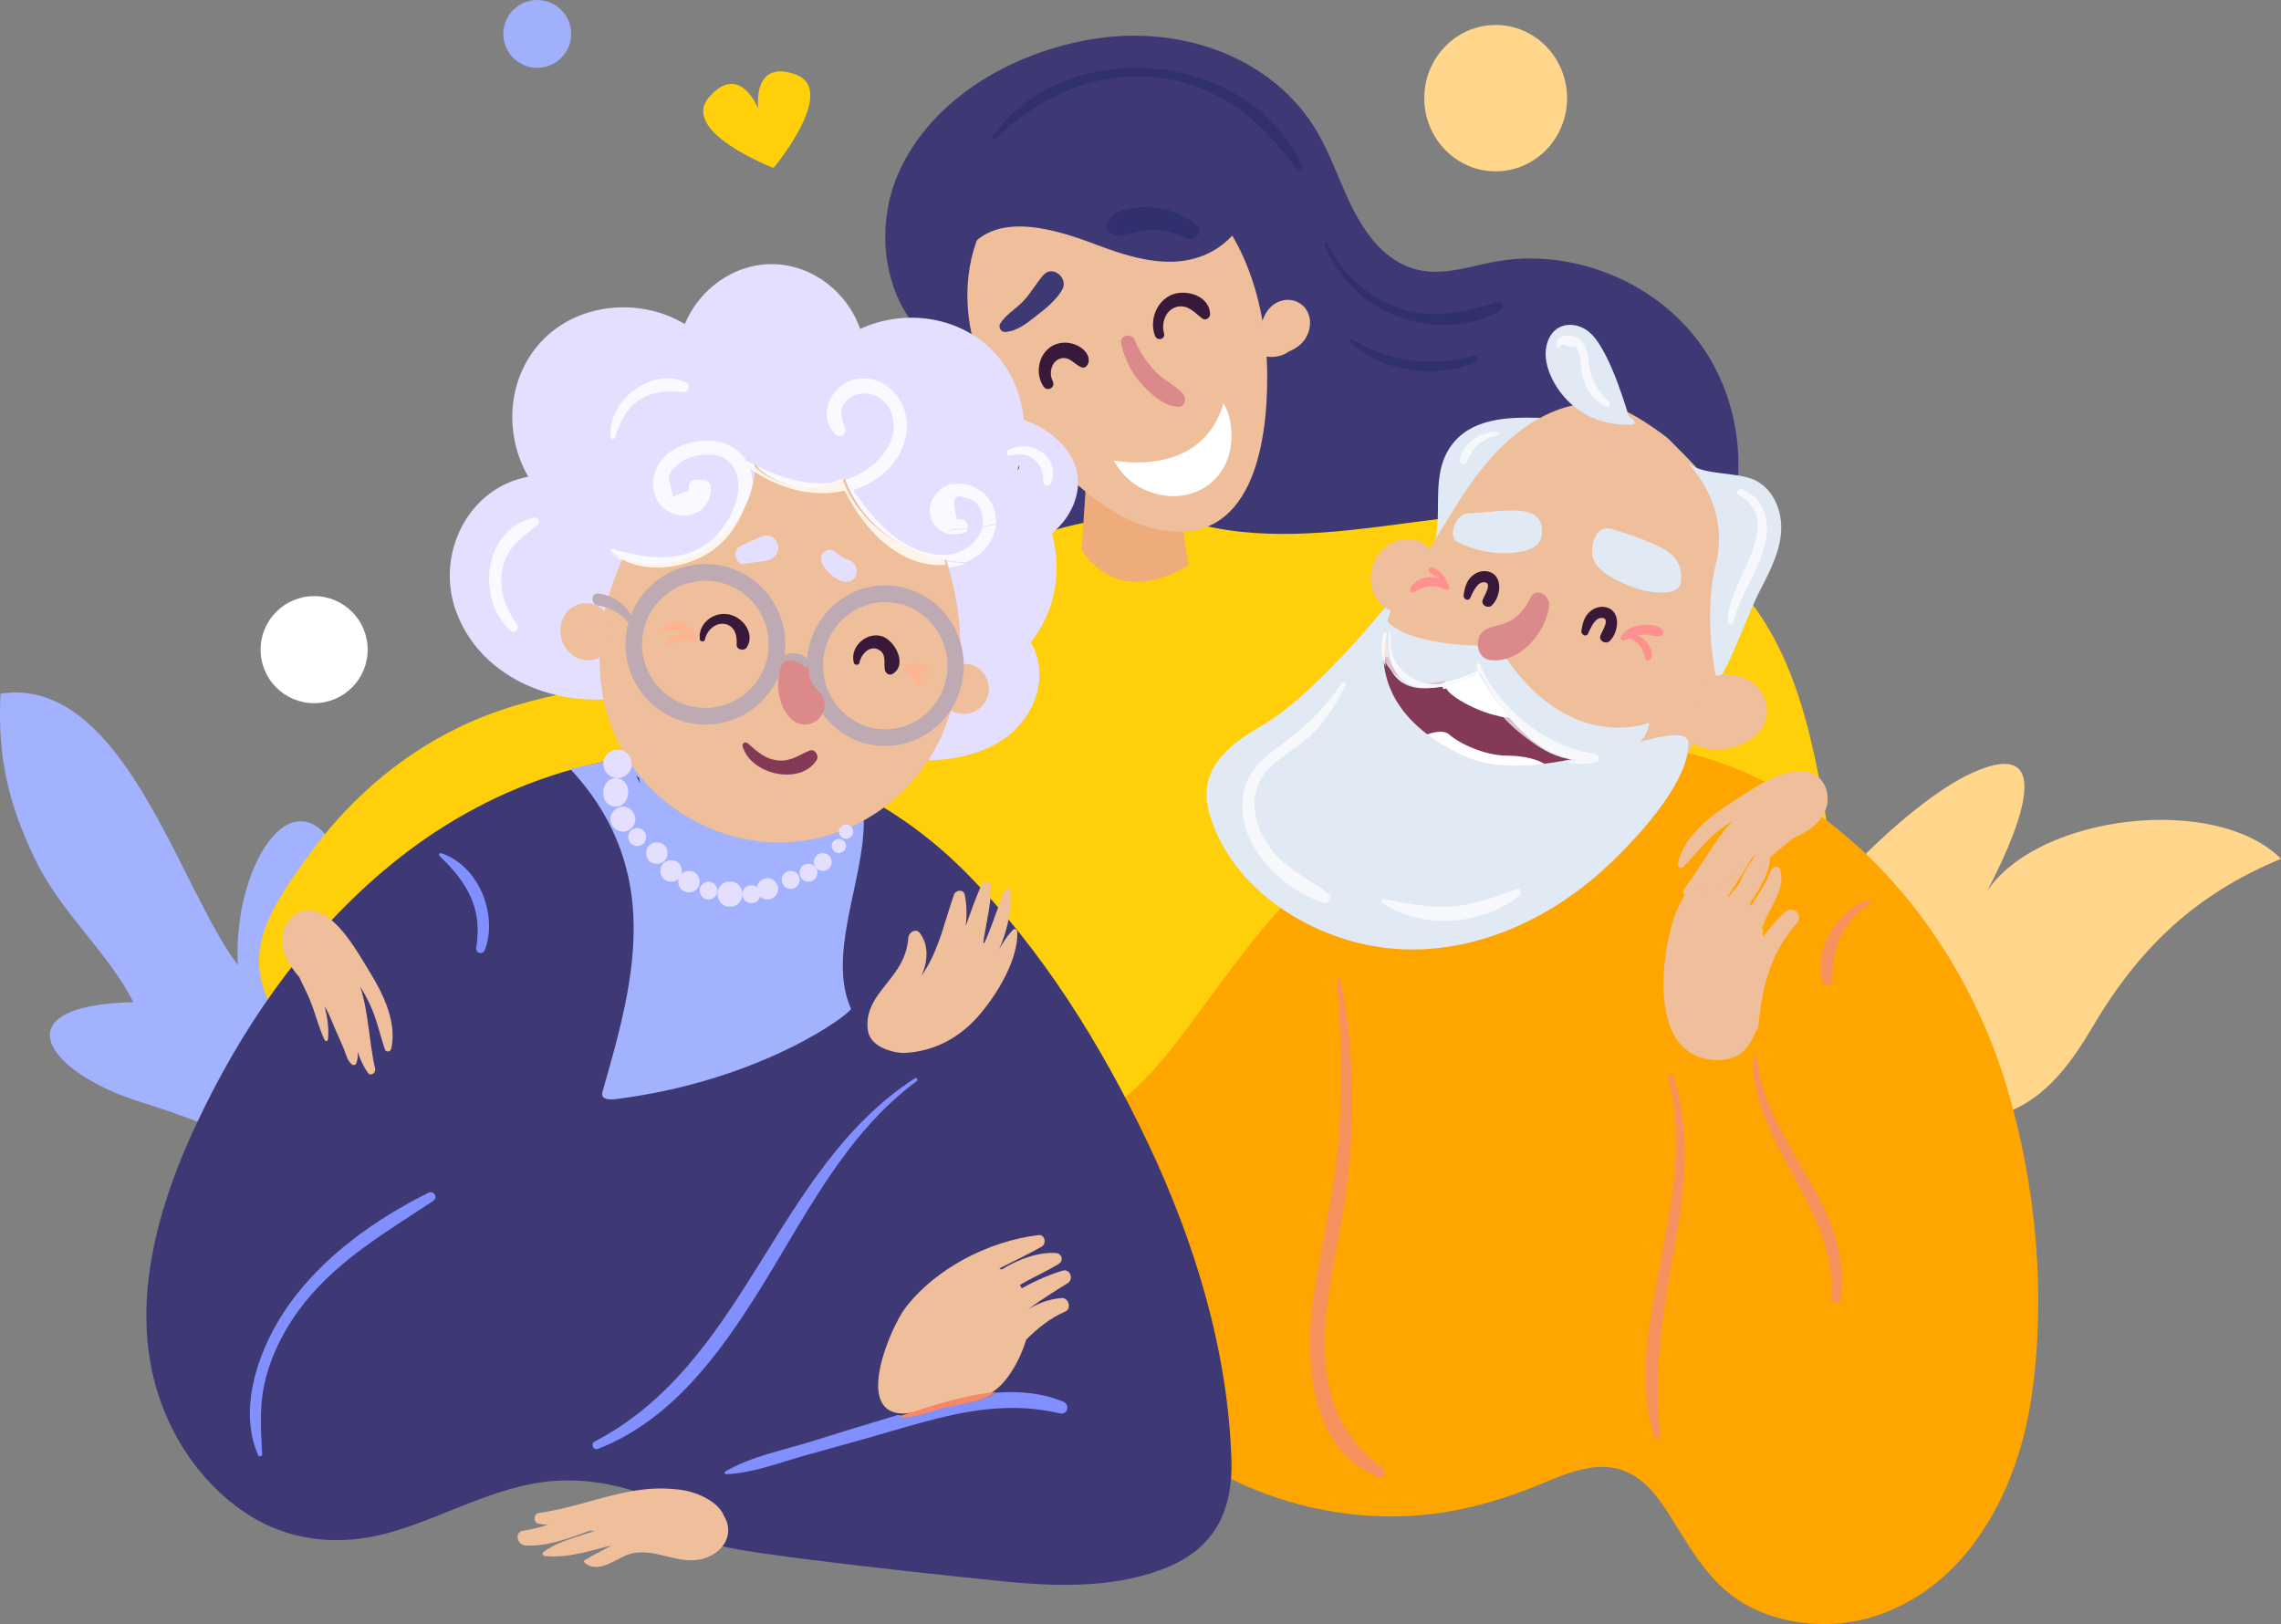 <svg xmlns="http://www.w3.org/2000/svg" xmlns:xlink="http://www.w3.org/1999/xlink" viewBox="0 0 639 455">
    <rect x="0" y="0" width="639" height="455" fill="#808080" stroke="none"/>
    <defs>
        <path id="prefix__a" d="M41 208L571 208 571 455 41 455z"/>
    </defs>
    <g fill="none" fill-rule="evenodd">
        <path fill="#A2B2FF" d="M187 363.118c-36.54 4.297-78.599 12.326-110.208-11.07-16.249-12.025-15.178-22.768 5.332-25.029-13.016-7.865-28.241-13.767-42.842-18.325-26.526-8.287-39.48-27.118-1.933-27.919-6.689-13.57-20.337-25.005-27.631-40.254-7.589-15.858-10.43-28.822-9.57-46.206 34.465-5.17 50.113 54.72 66.47 76.009-1.657-32.107 21.342-62.1 32.762-18.283 5.82 22.332 6.35 47.825 16.332 68.118.57-14.248 1.682-50.712 22.598-47.647 9.223 1.351 11.283 10.434 13.717 18.714 6.553 22.303 9.484 51.668 29.085 65.715l5.888 6.177"/>
        <path fill="#FFD68C" d="M429.08 329.5c7.2-9.525 8.093-23.888 13.453-34.877 7.331-15.04 18.535-30.016 30.254-41.315 19.944-19.236 25.61 4.211 20.906 24.912 7.495-20.022 40.322-53.502 59.055-61.818 25.378-11.26 10.861 19.989 3.922 33.242 14.415-21.526 64.03-27.311 82.33-9.049-24.015 9.978-39.746 24.847-53.169 47.719-13.577 23.133-26.111 27.961-51.3 25.552 2.69 21.295-36.74 38.896-51.64 45.407C466.084 366.617 391.745 374.84 390 393l39.08-63.5"/>
        <path fill="#3E3874" d="M474.368 93.812c-12.617-15.404-33.518-23.583-53.225-20.88-6.297.863-12.536 3.187-18.925 3.21-7.227.034-13.019-3.325-17.558-8.79-8.307-9.973-10.468-23.49-17.97-33.983-13.158-18.395-36.507-25.642-58.304-22.755-22.913 3.037-47.353 16.233-56.868 38.298-7.043 16.358-3.596 37.871 11.112 48.317-.506.77-.667 1.772-.15 2.819 20.844 41.852 48.18 87.88 96.487 100.96 24.9 6.742 50.95 1.231 74.46-7.995 19.798-7.777 40.033-19.373 48.858-39.782 8.377-19.361 5.504-43.025-7.917-59.419"/>
        <path fill="#FFCF0A" d="M511.967 231.77c-4.343-26.842-10.196-57.563-33.455-74.904-26.542-19.785-61.886-13.106-92.265-9.295-20.413 2.559-41.83 4.062-61.149-4.338-1.647-.723-3.168.355-3.629 1.64-18.178-.676-36.196 6.255-52.416 14.311-22.58 11.213-43.639 23.389-68.753 28.117-23.005 4.338-46.852 5.405-68.533 14.976-17.43 7.69-32.452 20.198-43.823 35.37-13.11 17.478-19.78 29.09-12.165 43.812.941 1.819-6.981 20.006-5.622 18.262 22.718-29.07 46.91-59.871 81.194-75.892 9.516-4.452 20.126-8.067 30.77-7.631 11.221.47 20.138 6.254 27.741 14.092 15.092 15.54 28.26 33.316 42.13 49.933 23.973 28.725 49.283 65.861 89.534 71.255 17.004 2.273 33.19-2.95 45.965-14.253 14.159-12.532 22.442-29.792 29.791-46.823 8.698-20.163 17.189-41.99 34.86-56.198 15.737-12.635 40.862-16.205 55.54.046 1.888 2.077 4.653-.195 4.285-2.48"/>
        <path fill="#EFAC7B" d="M304.489 131.693L303 153.984s9.125 17.028 30 4.282c0 0-4.774-23.65-.526-34.023 4.249-10.371-27.985 7.45-27.985 7.45"/>
        <path fill="#E1E9F4" d="M431.295 117.05c-8.814-.23-19.328 0-24.929 8.054-6.198 8.906-1.4 20.413-5.36 29.85-.344.818 14.06-9.115 31.575-34.781.909-1.33.275-3.076-1.286-3.123"/>
        <path fill="orange" d="M562.091 304.219c-15.355-50.938-58.912-97.493-115.568-96.192-33.047.759-62.492 19.514-84.604 42.883-11.776 12.45-21.215 26.522-31.563 40.111-10.958 14.383-24.011 26.833-42.67 29.364-1.094.15-.783 1.84.253 1.864.944.023 1.888.011 2.82-.035-.483.472-.806 1.14-.817 2.003-.092 26.372 10.371 52.226 28.777 71.143 18.97 19.491 45.94 29.973 73.059 29.455 14.204-.276 27.257-3.831 40.31-9.239 7.126-2.946 15.39-6.49 23.068-3.452 6.02 2.382 9.865 8.043 13.157 13.313 6.158 9.826 11.603 19.721 22.469 25.026 10.532 5.143 23.114 5.891 34.28 2.359 26.497-8.377 40.379-35.842 44.074-61.605 4.11-28.558 1.278-59.418-7.045-86.998"/>
        <path fill="#3E3874" d="M327.84 438.727c-14.077 6.15-30.843 5.862-45.797 4.382-33.844-3.365-87.118-9.573-79.941-10.683-11.539-11.169-27.162-17.724-43.282-17.678-17.954.046-33.07 9.99-49.893 14.66-14.066 3.908-28.305 2.463-40.536-5.827-11.054-7.492-19.224-18.892-23.574-31.47-10.12-29.182 1.593-61.289 15.174-87.245 13.258-25.355 31.074-48.732 53.943-66.12 13.94-10.591 29.805-18.627 46.594-23.251 8.123-2.255 16.477-3.7 24.924-4.244.357-.023.715-.046 1.084-.057 1.985-.128 3.981-.185 5.989-.185.773-.012 1.558-.012 2.33 0 9.428.138 18.497 1.526 27.163 4.012 1.442.416 2.873.855 4.28 1.34h.012c.589.197 1.177.394 1.766.613 4.661 1.642 9.185 3.62 13.558 5.92 10.558 5.515 20.285 12.81 29.02 21.62 21.266 21.447 38.066 48.582 50.943 75.764 13.074 27.609 22.42 58.016 23.378 88.747.415 13.585-4.281 24.083-17.135 29.702"/>
        <path fill="#EFBE9A" fill-rule="nonzero" d="M482.43 170.229c-.16-8.236 3.042-18.668.726-26.582-2.34-7.938-9.876-14.726-15.765-20.722-.335-.344-10.972-8.638-17.323-9.626-12.332-1.918-23.903 5.686-31.844 14.393-10.246 11.235-16.123 25.605-25.747 37.31-8.09 9.845-18.601 19.172-21.598 32.072-5.82 25.134 18.325 44.834 41.064 47.522 25.644 3.021 48.97-11.177 60.899-33.473 6.673-12.464 9.865-26.811 9.589-40.894"/>
        <path fill="#843957" d="M385 184L385 197.715 400.511 225 451 212.009 425.503 200.94 414.294 189.804 385 184"/>
        <path fill="#FFF" d="M409.206 182.135s-6.353 8.491-3.443 11.598c2.909 3.106 13.657 8.423 19.855 7.043 6.198-1.379-10.092-20.562-16.412-18.641M396 207.417s7.283-4.066 9.97-1.651c2.686 2.414 9.76 5.894 16.209 5.932 16.83.1 15.81 11.302 15.81 11.302L396 207.417"/>
        <path fill="#E1E9F4" d="M409.515 211.512c-37.35-17.828-14.56-47.22-20.141-43.058 3.66-4.467-19.406 25.294-35.837 34.799-9.646 5.578-18.448 12.494-14.621 25.126 6.245 20.554 27.523 34.17 47.999 37.016 22.928 3.2 45.719-6.619 62.425-21.914 7.964-7.294 23.43-23.376 23.66-34.888.096-5.15-9.697-1.757-22.456 1.637-13.04 3.469-29.18 6.937-41.029 1.282M456.323 116.629c-.211-.155-4.833-17.465-10.573-23.101-3.676-3.614-9.756-3.58-11.957 1.58-2.314 5.42.828 11.965 4.368 16.055 4.571 5.295 11.242 8 18.162 7.83 1.52-.046 2.855-.28 0-2.364M498.965 146.68c-.318-4.835-2.632-9.721-7.08-12.027-5.341-2.768-15.446-1.115-19.816-5.571-1.178-1.195 13.14 10.803 8.597 29.018-3.683 14.77.105 33.727.625 32.872 4.633-7.543 7.847-17.97 11.905-25.842 2.898-5.649 6.182-11.906 5.769-18.45"/>
        <path fill="#EFBE9A" fill-rule="nonzero" d="M326.916 47.44c-18.103-10.637-46.992-5.926-53.537 16.348-.265.906.15 1.685.807 2.167-4.69 11.383-4.033 25.117.864 36.535 4.598 10.718 12.134 19.912 20.638 27.81 8.112 7.544 17.734 16.004 28.97 18.136 26.226 4.987 30.444-24.234 30.34-43.31-.115-22.205-7.882-45.797-28.082-57.685"/>
        <path fill="#A2B2FF" d="M178.2 217.267c.276.234.541.469.817.702l.277 1.525c-.357-.742-.737-1.484-1.094-2.227zm62.778 4.626c-4.364-2.023-8.878-3.762-13.53-5.205-.07.153-.138.316-.184.498-.956 3.548-1.923 7.096-2.879 10.655.587-3.121 1.21-6.233 1.842-9.354.185-.925-.057-1.727-.54-2.338h-.012c-.956-1.21-2.844-1.738-4.272-1.18-.783.295-1.428.915-1.704 1.933-.254.904-.496 1.81-.749 2.714-1.025-2.135-4.375-3.263-5.976-.6-1.474 2.47-2.787 4.992-3.984 7.544.138-.783.276-1.587.426-2.379.507-2.786-4.145-5.225-5.711-2.125-.058.122-.115.244-.184.366-3.248-.865-6.345-1.87-9.304-3.05-.472-2.44-1.083-4.87-1.923-7.29-.08-.233-.184-.447-.323-.64-1.324-2.023-4.95-1.87-5.976.163-.184.356-.276.782-.265 1.26l.023.855c-.276-.692-.552-1.383-.84-2.065-8.429.478-16.765 1.749-24.872 3.732-.069.121-.057.284.08.437 10.951 11.854 16.663 25.62 17.319 40.93.714 16.662-4.1 33.122-8.67 49.155-.588 2.094 1.75 2.263 3.88 1.992 41.602-5.283 66.144-24.414 65.75-25.296-7.921-17.743 7.598-42.809 2.578-60.712z"/>
        <path fill="#E4DEFF" d="M284.49 133.188c4.823-11.983 2.515-26.371-7.063-35.57-9.671-9.28-24.547-10.986-36.457-5.465-3.543-10.138-13.145-17.882-24.212-18.145-11.01-.275-20.83 6.953-24.916 16.77-12.441-7.503-29.913-6.014-40.08 4.778-9.752 10.356-10.653 26.107-3.774 38.01-16.873 3.035-26.14 21.811-20.173 37.86 6.37 17.127 24.593 25.558 42.111 24.481.173.344.543.607 1.062.504 27.374-5.51 55.522-1.466 78.926 14-.035.87.415 1.752 1.408 1.912 11.183 1.902 25.7.035 33.814-8.66 6.082-6.507 8.17-16.176 3.6-23.725 11.23-13.873 9.152-35.054-4.247-46.75"/>
        <path fill="#EFBE9A" fill-rule="nonzero" d="M268.27 170.724c-3.496-24.148-18.038-48.204-44.532-48.715-28.843-.557-49.218 24.416-54.764 51.06-.138.662-.057 1.243.16 1.73-3.082 14.153.172 29.861 9.1 41.367 14.117 18.216 38.892 25.03 59.886 15.603 23.812-10.692 33.794-35.851 30.15-61.045M202.84 424.735c-.863-2.296-3.308-4.322-6.35-5.696-.268-.123-.542-.236-.82-.346-.124-.05-.247-.096-.371-.143-.198-.073-.394-.148-.596-.215-1.691-.585-3.485-.967-5.243-1.1-3.094-.35-6.186-.269-8.568-.022-10.234 1.062-19.794 5.284-29.98 6.644-1.56.209-1.522 2.787 0 3.034.853.138 1.706.23 2.556.283-2.3.742-4.603 1.334-6.915 1.66-2.525.355-1.708 3.985.573 4.127 5.885.363 12.019-1.862 18.16-4.156.4.058.811.081 1.217.117-.988.304-1.972.619-2.942.952-3.833 1.316-8.168 2.464-11.355 4.964-.495.388-.028 1.027.46 1.083 6.125.705 12.47-1.428 18.766-3.01-2.544 1.429-5.163 2.653-7.627 4.17-.22.134-.28.442-.084.627 3.327 3.123 7.798-.196 11.208-1.777 7.454-3.457 14.68 3.002 22.316.662 3.638-1.114 6.808-4.065 6.754-7.993-.018-1.387-.428-2.758-1.158-3.865M297.403 363.65c-3.335.252-6.396 1.389-9.204 3.024l-.001-.02c3.514-2.546 7.175-4.867 10.906-7.181 1.8-1.117.673-4.141-1.488-3.485-3.644 1.106-7.541 2.787-11.355 4.925-.181-.312-.347-.632-.554-.93 3.583-2.124 7.41-3.742 10.95-5.951 1.41-.88.779-2.887-.822-2.994-4.719-.32-10.267 1.546-15.243 4.623-.211-.103-.42-.215-.634-.306 4.065-2.035 8.144-3.988 11.877-6.124 1.397-.8.914-3.433-.884-3.219-13.914 1.658-28.914 9.326-37.381 20.476-3.846 5.064-14.273 28.722-1.14 29.496 3.366.197 7.28-1.422 10.495-2.2 4.262-1.035 10.818-1.49 14.632-3.552 4.631-2.502 8.395-9.751 9.928-14.94 3.156-3.127 6.535-5.946 10.955-7.866 1.858-.808.929-3.926-1.037-3.777M500.263 255.384c-2.38 2.058-4.558 4.505-6.44 7.207.048-.964.012-1.91-.11-2.826.425-1.108.875-2.211 1.397-3.3 1.92-4 4.807-7.981 3.708-12.581-.355-1.487-2.298-1.257-2.753 0-1.305 3.603-3.463 6.631-5.489 9.769-.152-.129-.296-.272-.457-.39.517-.768 1.03-1.54 1.517-2.325 2.442-3.925 5.96-10.01 3.134-14.504-.38-.604-1.143-.552-1.533 0-1.734 2.452-2.378 5.456-3.936 8.064-1.444 2.417-3.257 4.548-4.98 6.755l-.292-.023c2.188-3.74 4.726-7.257 6.83-11.041.785-1.411-.84-3.273-2.28-2.313-2.814 1.875-5.523 4.569-7.929 7.72.857-1.402 1.752-2.79 2.681-4.18 1.205-1.803-1.35-3.453-2.807-2.196-4.221 3.642-6.854 8.665-9.696 13.493-4.379 7.444-10.988 40.773 7.503 44.009 7.601 1.33 11.583-2.253 13.434-7.744.453-.46.778-1.053.848-1.747 1.114-11.06 3.31-20.067 10.771-28.684 1.885-2.178-.961-5.031-3.12-3.163M283.775 260.48c-1.527 1.6-2.748 3.463-3.853 5.43 2.166-4.977 3.39-10.358 3.372-15.99-.003-1.154-1.602-1.346-1.99-.27-11.051 30.628-2.754 4.728-3.797-1.7-.176-1.092-1.94-1.303-2.402-.315-1.809 3.858-3.127 7.852-4.583 11.8.378-3.023.323-5.994-.265-8.79-.34-1.617-2.526-1.337-3 0-2.4 6.76-3.796 13.622-7.369 19.964-.533.946-1.103 1.833-1.693 2.69 1.689-3.9 2.12-8.513-.56-11.957-1.088-1.398-3.062-.1-3.17 1.315-.496 6.44-3.752 9.89-7.582 14.822-2.469 3.18-4.304 6.63-3.8 10.92.677 5.73 8.777 6.662 10.173 6.598 8.593-.392 15.814-4.377 21.336-10.929 4.86-5.766 10.685-15.254 10.398-23.085-.022-.597-.775-.966-1.215-.504"/>
        <path fill="#E4DEFF" d="M285.15 131.736c-.559-1.099-1.305-2.135-2.184-3.1.893.017 1.707.254 2.243 1.007.506.713.389 1.423-.059 2.093m-4.084 15.214c-4.876 1.977-10.322 2.705-15.56 2.034.309-.224.608-.474.894-.747.277-.01.556-.01.832-.022 4.41-.198 9.247-.69 13.625-2.036.527.09 1.05.149 1.567.179-.467.215-.926.416-1.358.592m-16.853-14.076l.15-.031c2.605-.643 5.232-1.393 7.868-2.09.292.14.588.273.87.421 2.384 1.256 4.53 3.84 3.305 5.614-1.632.623-3.308 1.14-5.013 1.517-1.005-.085-2.05-.273-3.053-.507-.918-1.78-2.38-3.432-4.127-4.924m-83.722 2.971c-.998 1.377-2.06 2.96-2.935 4.612-.885.357-1.578 1.02-2.029 1.813.333-1.449 1.1-2.996 2.275-4.51 1.06-1.368 2.247-2.662 3.517-3.88-.31.691-.586 1.352-.828 1.965m108.82-17.222c-9.97-4.464-22.73-5.29-33.236-2.3-2.75.782-5.446 2.08-7.698 3.812l-.003.002c.955-3.351.97-6.853-.796-9.805-1.32-2.206-4.173-1.451-5.03.657-.849 2.09-1.08 4.312-1.545 6.48-3.35-6.619-12.945-7.27-19.786-3.954-.812-.202-1.655-.303-2.518-.255-2.473.138-4.635 1.35-6.22 3.12-.258-.547-.946-.93-1.5-.516-1.44 1.08-2.24 2.5-2.575 4.052-1.074-.51-2.435-.277-2.972.782-6.324-11.337-27.475 5.384-32.65 11.483-4.424 5.215-8.068 12.524-4.045 19.05 3.962 6.428 12.48 7.557 19.266 6.334 13.579-2.446 23.829-14.504 23.458-27.692 3.678 4.322 9.515 6.544 15.103 6.65 3.635.07 7.135-.728 10.261-2.291 6.235 17.356 25.92 26.512 43.742 22.254 9.117-2.177 18.993-8.352 21.093-18.142 1.932-9.007-4.666-16.282-12.349-19.72"/>
        <path fill="#EFBE9A" fill-rule="nonzero" d="M171.658 175.619c-.36-1.144-1.035-2.066-1.874-2.77.11-.496.033-1.037-.33-1.46-3.177-3.688-9.246-3.006-11.51 1.356-2.411 4.646-.01 10.697 5.014 12.023 5.252 1.386 10.436-3.657 8.7-9.15M276.108 189.526c-1.59-2.865-4.931-4.312-7.985-3.09-.839.337-1.727.94-2.463 1.689-.262.214-.49.468-.656.76-1.015 1.374-1.424 3.05-.281 4.508l.038.028c.053.245.117.49.19.732-1.065 1.064-1.442 2.81-.036 3.978.19.156.395.282.595.42l-.024.03.287.157c2.57 1.644 5.828 1.765 8.413-.13 2.82-2.068 3.635-5.995 1.922-9.082"/>
        <path fill="#38193A" d="M203.787 172.066c-4.429-.604-8.348 3.047-7.72 7.12.101.66 1.298.649 1.413 0 .444-2.5 3.103-5.173 6.046-4.266 2.557.788 2.987 3.53 2.838 5.679-.101 1.463 2.128 1.904 2.868.726 2.358-3.758-1.07-8.663-5.445-9.26M247.136 178.274c-4.243-1.401-9.135 2.807-7.958 7.36.201.78 1.43.842 1.596 0 .46-2.334 2.823-4.942 5.334-3.642 2.225 1.153 1.502 3.464 1.738 5.468.13 1.103 1.175 1.964 2.238 1.318 4.247-2.579.61-9.328-2.948-10.504"/>
        <path fill="#843957" d="M226.852 210.259c-2.972 1.192-5.11 3-8.484 2.813-3.75-.21-6.137-2.403-8.925-4.853-.595-.522-1.678-.065-1.398.893 2.35 8.03 16.185 10.971 20.708 3.86.819-1.284-.55-3.255-1.9-2.713"/>
        <path fill="#BEAAB3" d="M197.604 198.317c-9.779 0-17.733-7.993-17.733-17.816 0-9.825 7.954-17.817 17.733-17.817 9.78 0 17.735 7.992 17.735 17.817 0 9.823-7.955 17.816-17.735 17.816m0-40.317c-9.493 0-17.606 5.977-20.859 14.372-1.859-3.363-5.196-5.597-9.133-6.095-2.16-.274-2.14 3.135 0 3.407 3.34.423 6.354 2.168 8.43 4.815-.529 1.915-.833 3.92-.833 6.002 0 12.405 10.047 22.499 22.395 22.499 12.35 0 22.396-10.094 22.396-22.5 0-12.407-10.047-22.5-22.396-22.5M248 168.683c-9.605 0-17.42 7.992-17.42 17.817 0 9.824 7.815 17.817 17.42 17.817 9.607 0 17.422-7.993 17.422-17.817 0-9.825-7.815-17.817-17.421-17.817M248 209C235.869 209 226 198.907 226 186.5s9.87-22.5 22-22.5 22 10.093 22 22.5-9.87 22.5-22 22.5"/>
        <path fill="#DB898B" d="M229.424 193.693c-1.716-1.623-2.843-3.347-2.802-5.82.076-4.504-6.339-5.32-7.761-1.172-1.52 4.427-1.082 9.699 1.745 13.537 1.946 2.642 5.27 3.787 8.165 1.638 2.57-1.905 3.089-5.884.653-8.183"/>
        <path fill="#BEAAB3" d="M226.9 185.652c-2.037-4.044-8.186-2.957-10.69-.109-.659.747.379 1.791 1.127 1.09 1.252-1.173 2.788-1.784 4.543-1.55 1.58.21 2.449 1.06 3.757 1.789.84.47 1.652-.444 1.262-1.22"/>
        <path fill="#E4DEFF" d="M215.094 150.015c-1.381-.132-2.625.65-3.882 1.217l-3.535 1.595c-1.065.48-1.833 1.5-1.65 2.881.153 1.162 1.111 2.439 2.263 2.278l3.926-.547c1.488-.207 3.09-.178 4.371-1.142 2.535-1.906 1.43-6.002-1.493-6.282M239.199 157.817c-.55-.655-1.235-.926-2.01-1.17-.206-.064-.413-.137-.615-.22l-.373-.203c-.842-.467-1.365-.916-2.05-1.522-2.171-1.925-5.056.446-3.878 3.06.571 1.266 1.475 2.345 2.526 3.227 1.497 1.256 3.062 2.347 5.087 1.915 2.35-.503 2.668-3.478 1.313-5.087"/>
        <path fill="#E1E9F4" d="M411.231 143.819c-3.163-.083-6.11 6.552-2.728 8.152 4.474 2.116 9.318 3.294 14.328 2.978 3.698-.232 8.867-.969 9.148-5.46.564-9.033-10.4-6.158-20.748-5.67M465.746 153.627c-4.553-2.372-9.607-4.019-14.486-5.501-1.405-.427-3.398.256-4.056 1.698l-.772 1.698c-.247.54-.342 1.135-.318 1.73-.21 1.102-.13 2.28.246 3.313 1.274 3.486 5.49 5.48 8.543 6.898 3.975 1.847 8.149 2.886 12.516 2.43 1.427-.148 3.217-1.03 3.462-2.713.64-4.369-1.333-7.573-5.135-9.553"/>
        <path fill="#38193A" d="M416.992 160.142c-1.7-.446-3.588.193-4.83 1.422-1.434 1.419-1.84 3.214-2.148 5.15-.17 1.06 1.295 1.93 1.85.796.722-1.476 1.819-4.328 3.74-4.395 2.79-.096.096 3.909-.253 4.929-.536 1.567 1.534 2.561 2.598 1.541 2.53-2.423 3.256-8.34-.957-9.443M449.993 170.142c-1.702-.446-3.589.193-4.832 1.422-1.434 1.419-1.84 3.214-2.147 5.15-.17 1.06 1.294 1.93 1.85.796.722-1.476 1.818-4.328 3.74-4.395 2.79-.096.096 3.908-.254 4.929-.536 1.566 1.535 2.561 2.6 1.542 2.529-2.424 3.255-8.34-.957-9.444"/>
        <path fill="#EFBE9A" fill-rule="nonzero" d="M491.706 191.895c-4.07-3.73-11.943-4.13-15.542.42-.62.784.233 1.852 1.105 1.866.206.003.412.001.616-.005-.822.524-1.527 1.209-2.085 1.995-.301.325-.572.677-.804 1.06-.379-.773-1.395-1.19-2.228-.7-5.068 2.984-2.428 9.52 1.924 11.977 5.215 2.946 13.285 1.266 17.476-2.742 4.074-3.895 3.606-10.143-.462-13.87M399.575 152.762c-4.136-3.349-10.268-1.552-13.247 2.274-3.092 3.973-3.2 10.117.25 13.94 2.876 3.188 11.107 5.02 12.453-.568.204-.85-.05-1.616-.58-2.157 1.719-1.209 2.66-3.14 2.553-5.065 1.662-2.658 1.283-6.227-1.429-8.424"/>
        <path fill="#3E3874" d="M277.804 49.417c-.294.743-.105 1.537.378 2.12-1.542.805-3.018 1.746-4.42 2.806-.115-.001-.23-.006-.345-.007-.408-.003-.765.072-1.075.201 1.706-1.862 3.532-3.574 5.462-5.12zm65.586 4.678c-.47-.093-.982-.078-1.53.099l-.623.199c.958-1.85 1.213-3.568.954-5.167.806 1.434 1.251 3.043 1.2 4.869zm5.39-6.116c-4.046-9.921-16.048-15.4-26.236-14.954-1.211.053-2.02 1.206-1.938 2.267-3.512-.885-6.626-1.407-8.544-1.566-17.53-1.445-34.266 7.186-44.516 21.309-1.108 1.526 1.43 3.524 2.62 2.036.277-.345.561-.681.846-1.018-.073.238-.113.486-.122.737-.128.123-.262.238-.39.364-1.35.966-2.672 2.002-3.964 3.127-.65.565-.65 1.377-.312 2.031-.916 2.145 1.961 4.884 3.99 3.344.2-.152.405-.291.607-.44-1.628 1.833-2.991 4.137-3.99 7.035-.502 1.457 1.87 2.498 2.5 1.063 6.65-15.115 25.296-9.483 36.955-5.073 10.613 4.014 22.84 8.047 33.533 2.037 7.854-4.413 12.54-13.519 8.96-22.3z"/>
        <path fill="#DB898B" d="M331.454 110.39c-2.119-2.434-5.446-3.837-7.719-6.253-2.464-2.621-4.524-5.56-5.848-8.838-.897-2.223-4.391-1.396-3.825.995.961 4.06 2.705 7.85 5.543 11.056 2.55 2.878 6.166 6.225 10.271 6.637 2.132.215 2.66-2.353 1.578-3.597"/>
        <path fill="#38193A" d="M301.078 96.49c-2.026-.745-4.398-.667-6.307.416-3.826 2.169-4.936 7.72-2.424 11.39 1.092 1.595 3.466.223 2.548-1.563-1.113-2.165-.353-5.507 2.092-6.27 2.556-.799 3.887 1.577 5.972 2.436 1.076.442 1.9-.658 2.016-1.613.29-2.367-2.025-4.107-3.897-4.796M328.35 82.547c-4.339 1.73-6.437 7.105-4.79 11.527.594 1.592 3.01.988 2.525-.721-.872-3.074.628-6.884 3.931-7.463 2.904-.51 4.714 1.783 6.832 3.371.881.66 2.19-.225 2.151-1.278-.188-5.146-6.677-7.021-10.65-5.436"/>
        <path fill="#3E3874" d="M292.287 77.07c-2.084 2.367-3.526 5.132-5.753 7.43-2.019 2.084-4.798 3.672-6.323 6.144-.605.981.165 2.414 1.376 2.354 3.272-.16 6.064-2.448 8.545-4.367 2.655-2.055 5.835-4.587 7.468-7.536 1.76-3.18-2.704-6.99-5.313-4.026"/>
        <path fill="#31306E" d="M335.242 63.192c-3.606-3.046-7.654-4.708-12.498-5.102-4.217-.343-10 .159-12.356 3.93-1.128 1.805.373 3.61 2.323 3.82 3.12.333 6.247-1.374 9.421-1.501 3.53-.142 7.125.83 10.215 2.395 2.3 1.164 4.997-1.768 2.895-3.542"/>
        <path fill="#FFF" d="M312 128.992s24.644 5.203 30.75-15.992c0 0 2.458 3.529 2.236 9.781-.473 13.329-13.18 19.919-25.016 14.083-2.938-1.448-5.767-3.89-7.97-7.872"/>
        <path fill="#EFBE9A" fill-rule="nonzero" d="M366.589 88.064c-1.048-2.907-4.003-4.553-7.076-3.935-2.97.596-4.856 2.888-5.78 5.55-1.186 1.574-1.585 3.73-.684 5.526-1.509 1.18-1.516 3.847.808 4.484 2.45.672 5.25.25 7.209-1.216 1.264-.505 2.441-1.2 3.458-2.178 2.147-2.06 3.08-5.412 2.065-8.231"/>
        <path fill="#FE9190" d="M465.675 176.37c-2.79-2.5-9.886-1.432-11.596 2.02-.264.53.17 1.16.783 1.008.54-.135 1.04-.329 1.53-.534 2.532.677 4.029 2.931 4.458 5.473.187 1.098 1.727.703 1.825-.245.277-2.703-1.507-5.007-3.872-6.125.336-.084.684-.15 1.058-.172 1.737-.107 3.34.44 5.033.441.922 0 1.504-1.218.781-1.866M405.985 164.58c-.034-.124-.085-.256-.127-.385.02-.263-.068-.532-.28-.76-.848-2.047-2.49-4.21-4.625-4.432-.618-.064-.982.866-.516 1.267.825.713 1.842 1.09 2.681 1.799-2.831-.949-5.935-.2-7.93 2.404-.537.7.161 1.982 1.035 1.363 2.267-1.608 5.71-2.168 8.22-.844.324.17.618.153.86.04.264.248.793-.046.682-.452"/>
        <path fill="#FEB490" d="M257.04 192c-.377 0-.737-.21-.866-.693-.356-1.335-1.043-2.636-2.515-3.018l-.164-.08c-.432-.023-.666-.597-.346-.925l.08-.064c.081-.15.217-.266.399-.317.809-.586 1.896-.903 2.967-.903 1.296 0 2.566.466 3.279 1.483.371.533-.137 1.28-.748 1.28-.078 0-.158-.013-.237-.04-.792-.263-1.5-.71-2.324-.865 1.026.754 1.72 1.874 1.57 3.192-.066.584-.596.95-1.095.95M187.714 181c-.578 0-1.091-.767-.74-1.352.887-1.482 2.494-2.131 4.132-2.131.49 0 .985.058 1.462.17-.68-.74-1.623-1.025-2.618-1.025-.916 0-1.877.243-2.713.597-.094.041-.19.058-.282.058-.668 0-1.225-.95-.815-1.561.828-1.235 2.022-1.756 3.269-1.756 2.416 0 5.029 1.963 5.543 4.508.031.16.021.3-.009.43.186.432-.104.973-.544.973-.104 0-.216-.03-.332-.099-.736-.437-1.431-.62-2.1-.62-1.348 0-2.59.748-3.843 1.667-.133.097-.274.141-.41.141"/>
        <path fill="#EFBE9A" fill-rule="nonzero" d="M506.185 216.183c-6.864-1.39-16.293 5.49-21.582 8.923-6.05 3.927-12.954 9.431-14.58 16.817-.197.891.904 1.647 1.594.927 3.195-3.337 5.79-6.84 9.416-9.787 1.4-1.139 2.869-2.175 4.382-3.14-5.336 5.63-8.774 12.906-13.58 18.986-.8 1.01.191 2.652 1.468 1.9 1.88-1.108 3.514-2.488 5.016-4.011-.57 1.036-.955 2.075-1 3.056-.024.532.548.94 1.045.794 1.568-.459 2.273-1.431 3.463-2.562 1.477-1.403 3.052-2.676 4.585-4.016 1.39-1.216 2.725-2.482 4.168-3.642.533-.43 1.103-.834 1.676-1.235-1.975 2.46-3.817 5.089-4.795 8.047-.171.52.486.78.841.49 3.202-2.62 5.758-5.966 8.887-8.704 1.6-1.4 3.41-2.741 5.09-4.19 3.943-1.708 7.629-4.04 9.113-7.874 1.71-4.415-.237-9.773-5.207-10.78M88.158 255.211c6.693 1.646 12.216 11.86 15.494 17.205 3.747 6.113 7.596 14.014 5.961 21.389-.197.89-1.493 1.108-1.805.164-1.454-4.372-2.3-8.641-4.3-12.842-.771-1.622-1.646-3.18-2.59-4.695 2.4 7.353 2.424 15.394 4.165 22.93.29 1.254-1.276 2.32-2.1 1.1-1.21-1.799-2.089-3.74-2.791-5.753.076 1.18-.016 2.283-.386 3.19-.2.492-.88.62-1.262.277-1.205-1.08-1.426-2.258-2.014-3.784-.73-1.895-1.6-3.714-2.406-5.575-.731-1.689-1.39-3.4-2.19-5.06-.297-.614-.635-1.22-.978-1.826.732 3.063 1.275 6.221.911 9.313-.064.543-.758.5-.953.086-1.759-3.724-2.637-7.835-4.281-11.636-.84-1.944-1.892-3.923-2.782-5.945-2.799-3.214-5.106-6.884-4.828-10.982.32-4.72 4.29-8.747 9.135-7.556"/>
        <path fill="#E1E9F4" d="M414.105 188.777s11.666 24.926 29.834 24.208c18.17-.718 18.061-10.482 18.061-10.482s-23.454 9.48-42.356-21.64c0 0-23.688 1.09-31.058-6.863 0 0-6.745 29.342 25.52 14.777"/>
        <path fill="#DB898B" d="M428.674 167.568c-1.101 2.412-2.756 4.56-4.96 5.994-2.374 1.543-5.11 1.627-7.57 2.87-3.256 1.646-2.728 7.87 1.07 8.447 8.127 1.235 15.638-7.218 16.755-15.007.433-3.023-3.76-5.664-5.295-2.304"/>
        <path fill="#8290FF" d="M203.382 413c-.4 0-.522-.561-.19-.758 7.048-4.17 16.02-5.904 23.811-8.326 8.157-2.536 16.313-5.067 24.501-7.5.45.1.936.17 1.46.201.189.01.38.016.572.016 3.193 0 6.805-1.474 9.802-2.206 4.212-1.03 10.693-1.483 14.462-3.535.38-.207.753-.445 1.12-.712 1.453-.116 2.905-.18 4.35-.18 4.972 0 9.875.747 14.544 2.647 1.853.753 1.398 3.376-.421 3.375-.156 0-.323-.02-.5-.06-4.508-1.069-8.909-1.523-13.25-1.523-11.428 0-22.432 3.142-33.828 6.471-8.02 2.343-16.075 4.558-24.124 6.8-7.185 2.001-14.795 4.994-22.292 5.29h-.017"/>
        <path fill="#F78867" d="M254.002 397c-.19 0-.378-.006-.564-.017-.516-.035-.995-.11-1.438-.22.544-.177 1.087-.356 1.632-.532 7.962-2.592 16.702-5.468 25.368-6.231-.36.29-.728.548-1.102.772-3.713 2.226-10.095 2.717-14.244 3.834-2.95.795-6.508 2.394-9.652 2.394"/>
        <path fill="#8290FF" d="M134.649 267c-.7 0-1.395-.563-1.247-1.446 1.812-10.87-2.329-18.167-10.27-25.759-.29-.277-.066-.795.325-.795.049 0 .1.008.154.026 10.754 3.57 15.897 17.59 12.196 27.148-.222.575-.692.826-1.158.826M167.087 406c-.998 0-1.566-1.59-.555-2.118 42.858-22.367 50.193-76.186 89.766-101.8.089-.057.176-.082.257-.082.393 0 .641.587.242.883-20.191 14.99-31.087 37.816-44.022 58.535-11.212 17.962-24.748 36.547-45.311 44.51-.13.049-.256.072-.377.072M72.806 408c-.192 0-.375-.087-.465-.29-6.033-13.623.578-31.018 8.688-42.332 9.68-13.501 24.178-23.903 39.012-31.216.227-.111.448-.162.653-.162 1.179 0 1.886 1.623.68 2.424-12.842 8.534-26.226 16.255-35.998 28.448-4.973 6.207-8.82 13.34-10.861 21.028-1.962 7.385-1.471 14.03-1.066 21.511.018.35-.324.589-.643.589"/>
        <path fill="#F7925F" d="M464.342 403c-.4 0-.818-.218-.953-.659-4.757-15.511-1.43-31.913 1.534-47.471 3.304-17.344 7.03-35.529 2.455-52.998-.14-.536.26-.872.664-.872.27 0 .545.15.66.494 5.29 15.745 3.287 31.723.432 47.755-3.138 17.614-6.214 34.878-3.942 52.839.077.604-.374.912-.85.912M511.876 276c-.57 0-1.136-.315-1.325-.995-2.56-9.195 4.16-19.834 12.718-22.965.074-.027.144-.04.208-.04.531 0 .728.822.256 1.143-7.86 5.324-10.37 12.37-10.43 21.49-.005.88-.719 1.367-1.427 1.367M514.39 365c-.676 0-1.384-.449-1.329-1.223 1.8-25.081-22.04-42.575-22.061-67.212 0-.382.27-.565.553-.565.29 0 .593.193.633.565 2.567 24.28 27.522 42.086 23.343 67.543-.1.615-.61.892-1.14.892M386.796 414c-.155 0-.323-.031-.5-.1-20.218-7.784-21.002-34.75-17.993-52.81 2.467-14.802 5.772-29.183 6.847-44.215 1.011-14.122.566-28.265-.701-42.356-.03-.333.253-.519.531-.519.222 0 .443.12.495.377 4.93 24.116 4.115 48.682-.582 72.765-4.45 22.819-9.113 48.76 12.49 64.134 1.088.774.64 2.724-.587 2.724"/>
        <path fill="#FAF9FF" d="M265.856 159c-.179-.587-.364-1.168-.558-1.75 1.745.295 3.513.473 5.293.53-1.498.621-3.104 1.034-4.735 1.22m-92-2.176c-.958-.586-1.868-1.263-2.719-2.035-.084-.077-.127-.17-.137-.263.922.777 1.94 1.417 3.025 1.935l-.17.363m95.608-7.365c-1.294 0-2.583-.081-3.863-.245.31-.226.612-.477.899-.752.278-.009.558-.009.835-.022 1.237-.055 2.507-.134 3.791-.247-.116.405-.41.769-.93 1.01-.205.095-.41.18-.612.256h-.12m5.342-.46c.169-.423.306-.858.405-1.298 1.276-.2 2.545-.446 3.79-.751-.022.36-.06.714-.113 1.062-1.334.418-2.7.749-4.082.988m-3.29-10.526c-1.01-.086-2.06-.274-3.068-.51-.413-.8-.934-1.575-1.542-2.322.569-.12 1.145-.179 1.723-.179 2.142 0 4.3.796 6.086 2.135-1.052.342-2.12.637-3.199.876m-21.181-19.6c-.034-.65-.125-1.307-.28-1.971-.256-1.091-.653-2.041-1.154-2.854-.197-1.293-.618-2.542-1.313-3.707-.559-.934-1.39-1.34-2.228-1.34-.908 0-1.826.477-2.42 1.278-.297-.033-.594-.049-.888-.049-2.315 0-4.496 1.002-5.595 2.842-1.172-.594-2.467-1.004-3.824-1.243 1.359-2.78 4.006-5.03 7.252-5.634.711-.132 1.408-.196 2.09-.196 6.146 0 10.955 5.144 11.938 11.113-1.239.486-2.444 1.076-3.578 1.761"/>
        <path fill="#FFF4EA" d="M184.197 159c-3.959 0-7.865-.917-11.197-2.924l.17-.357c2.693 1.265 5.8 1.79 8.852 1.79 1.657 0 3.298-.154 4.85-.43 11.68-2.071 20.91-11.115 23.09-21.861.014 6.495-4.166 13.718-8.529 17.53-4.51 3.939-10.942 6.252-17.236 6.252m78.838-.674c-.842 0-1.683-.06-2.51-.185-11.237-1.693-19.105-11.247-23.907-20.684-2.124.486-4.239.712-6.33.712-7.105 0-13.933-2.613-19.868-6.591.027-.523.036-1.05.028-1.578l.511.256c3.71 3.9 9.297 5.907 14.657 6.008l.437.003c3.222 0 6.327-.667 9.155-1.932.256-.067.51-.139.764-.215 4.506 12.199 15.85 20.278 28.47 22.376.193.571.38 1.143.558 1.72-.652.073-1.31.11-1.965.11"/>
        <path fill="#FAF9FF" d="M182.877 158c-3.052 0-6.157-.53-8.85-1.81-1.085-.515-2.103-1.151-3.024-1.924-.03-.263.189-.544.468-.544.042 0 .084.007.128.02 4.553 1.386 9.21 2.384 13.662 2.383 6.671 0 12.881-2.24 17.575-8.764 3.608-5.013 6.64-14.129.57-18.682-1.252-.937-3.087-1.314-5-1.314-2.468 0-5.067.627-6.702 1.482-1.604.838-4.118 3.046-4.353 4.948l1.193 5.401 4.513-1.872c-.465-1.261.149-2.946 1.846-2.946l.086.001 1.996.066c1.162.038 2.156.957 2.151 2.144-.02 5.311-3.674 7.846-7.507 7.846-4.008 0-8.21-2.775-8.641-8.046-.655-8.015 7.388-12.95 14.96-12.95 3.228 0 6.37.898 8.714 2.834 1.075.888 1.914 1.886 2.55 2.961.037-.009.077-.013.118-.013.084 0 .174.02.27.073.56.306 1.125.605 1.697.898.008.533-.002 1.066-.028 1.595-.423-.287-.842-.58-1.256-.882.547 1.439.793 2.979.798 4.561-2.179 10.863-11.407 20.005-23.085 22.1-1.551.278-3.192.434-4.849.434m87.693-.498c-1.78-.057-3.547-.234-5.292-.527-12.617-2.12-23.958-10.287-28.464-22.619 1.634-.495 3.248-1.184 4.83-2.094 4.767-2.738 8.97-7.755 8.673-13.446 1.134-.681 2.34-1.269 3.578-1.751.144.875.206 1.768.176 2.666-.28 8.51-7.253 15.192-15.07 17.585 4.52 6.58 9.956 13.24 17.434 16.467 2.363 1.02 5.009 1.689 7.616 1.689 2.42-.001 4.807-.577 6.904-1.982 1.63-1.094 3.06-2.795 3.828-4.719 1.382-.238 2.747-.566 4.08-.982-.704 4.59-4.072 7.972-8.293 9.713m-3.564-7.798c-5.403 0-8.905-6.564-4.661-11.468 1.317-1.523 2.891-2.397 4.54-2.747.607.743 1.129 1.512 1.542 2.309 1.008.234 2.057.422 3.067.507 1.08-.238 2.146-.531 3.198-.871 2.209 1.645 3.852 4.114 4.205 6.934.103.817.127 1.606.08 2.365-1.245.303-2.513.548-3.79.746.286-1.248.275-2.55-.143-3.812-.79-2.501-2.322-3.887-4.6-4.16-.674-.31-1.238-.463-1.693-.463-1.723 0-1.895 2.208-.515 6.626.297-.14.589-.2.865-.2 1.324 0 2.323 1.398 2.003 2.499-1.284.113-2.554.19-3.79.246-.277.013-.557.013-.835.022-.288.273-.589.523-.899.747 1.28.163 2.569.243 3.862.243h.12c-.883.328-1.74.477-2.556.477m-40.107-13.177c-.146 0-.291-.001-.438-.004-5.358-.102-10.944-2.13-14.653-6.073 5.64 2.827 11.816 4.923 17.95 4.923 2.11 0 4.217-.248 6.293-.8-2.827 1.28-5.932 1.954-9.152 1.954m8.303-14.286c-.382 0-.78-.152-1.135-.512-2.867-2.891-3.003-6.75-1.448-9.917 1.358.237 2.652.645 3.824 1.235-.965 1.61-1.095 3.866.26 6.656.6 1.234-.383 2.538-1.501 2.538m13.682-8.223c-1.427-2.3-3.7-3.5-5.96-3.748.594-.797 1.512-1.27 2.42-1.27.838 0 1.669.403 2.227 1.332.695 1.158 1.116 2.4 1.313 3.686M293.236 136c-.532 0-1.023-.324-.981-1.007.263-4.218-2.677-7.755-6.734-7.755-.788 0-1.62.133-2.475.422-.098.032-.19.047-.277.047-.754 0-1.087-1.123-.378-1.542 1.363-.804 2.833-1.165 4.273-1.165 5.234 0 10.054 4.767 7.741 10.274-.2.476-.7.726-1.17.726M171.699 123c-.322 0-.644-.236-.672-.653-.563-8.616 7.705-16.347 15.952-16.347 1.813 0 3.625.373 5.34 1.193 1.245.594.638 2.634-.652 2.634l-.047-.001c-1.178-.045-2.329-.094-3.459-.094-3.116 0-6.068.37-8.958 2.207-3.808 2.42-5.527 6.417-6.884 10.585-.107.326-.364.476-.62.476M143.768 177c-.303 0-.626-.122-.93-.407-9.477-8.919-7.525-28.208 6.658-31.552.12-.029.234-.041.341-.041 1.172 0 1.607 1.556.604 2.282-4.434 3.212-8.268 6.068-9.586 11.736-1.276 5.48.492 11.293 3.885 15.674.79 1.02.017 2.308-.972 2.308"/>
        <path fill="#F6F8FC" d="M371.207 253c-.123 0-.249-.018-.375-.06-11.551-3.834-23.922-15.494-22.755-28.945.526-6.08 3.964-10.287 8.665-13.702 7.552-5.484 13.964-10.93 19.093-18.98.14-.22.333-.313.52-.313.417 0 .812.452.572.969-2.616 5.655-5.852 10.428-10.412 14.622-4.363 4.012-10.766 6.741-13.573 12.201-3.538 6.883-.331 15.354 4.426 20.637 4.277 4.75 10 7.14 14.878 11.02 1.054.84.117 2.551-1.04 2.551M404.632 258c-6.16 0-12.28-1.634-17.369-5.036-.514-.344-.2-1.117.305-1.117.033 0 .068.004.103.01 5.45 1.101 10.758 2.16 16.254 2.16.876 0 1.757-.028 2.643-.085 6.283-.41 12.411-2.628 18.352-4.873.106-.04.204-.059.297-.059.8 0 1.085 1.364.388 1.918-5.852 4.641-13.443 7.083-20.973 7.082M484.887 175c-.418-.001-.858-.313-.88-.83-.425-10.535 16.857-28.041 3.087-35.47-.795-.43-.365-1.7.416-1.7.082 0 .168.014.258.044 5.424 1.871 7.751 6.998 7.136 12.732-.944 8.793-7.392 15.995-9.296 24.618-.092.42-.4.606-.721.606M410 130c-.503 0-1.038-.357-.998-.895.364-4.899 5.544-8.105 10.293-8.105l.19.001c.569.011.738.903.14.986-2.208.312-4.043 1.236-5.643 2.719-1.574 1.458-2.34 2.978-3.232 4.854-.147.307-.442.441-.75.44M450.195 114c-.121 0-.248-.026-.375-.086-2.75-1.273-4.58-3.599-5.753-6.317-.67-1.553-.98-3.116-1.187-4.777-.173-1.381.085-3.182-.77-4.339-.148-.94-.711-1.409-1.688-1.409-.262 0-.555.034-.877.102-.585-.436-1.11-.653-1.572-.653-.472 0-.88.227-1.225.683-.09.083-.189.118-.284.118-.21 0-.4-.173-.431-.407-.283-2.076 1.306-2.915 3.102-2.915 1.452 0 3.04.549 3.879 1.436 1.73 1.824 1.829 4.427 2.119 6.745.561 4.49 2.627 7.284 5.642 10.525.522.563.055 1.294-.58 1.294"/>
        <path fill="#FFE4DD" d="M388.978 185l-.89-.224c-.16-2.788-.014-5.417.27-7.776-.1 2.365-.019 5.292.62 8"/>
        <path fill="#DAC3CC" d="M438.697 212c-6.87-1.53-13.657-6.46-18.452-12.066.955.167 1.886.262 2.768.27 4.927 5.53 11.756 10.791 19.987 10.94-1.42.307-2.857.595-4.303.856m-36.416-19.444c-5.927 0-11.688-2.346-14.112-6.958-.074-.538-.13-1.072-.169-1.598l1.028.198c1.184 3.842 4.03 7.189 10.352 7.189 1.575 0 3.366-.208 5.401-.668-.004.61.1 1.173.348 1.655-.945.121-1.899.182-2.848.182"/>
        <path fill="#FFF" d="M423 201c-.92-.01-1.89-.106-2.885-.275-3.222-3.674-5.58-7.633-6.54-11.133l-.159.154c-2.58 1.793-5.764 2.888-9.054 3.297-.258-.49-.367-1.063-.362-1.682 2.84-.625 6.136-1.71 9.957-3.361 0 0 3.265 6.674 9.043 13"/>
        <path fill="#F6F8FC" d="M443.176 214c-1.42 0-2.854-.173-4.283-.495 1.45-.264 2.892-.558 4.317-.87.118.002.238.003.356.003.256 0 .512-.005.77-.015 1.316-.052 2.533-.15 3.664-.288.001.54-.31 1.052-1.04 1.227-1.242.299-2.507.438-3.784.438m-54.972-27.309c-1.263-2.43-1.624-5.48-.64-9.138.102-.386.387-.553.683-.553.059 0 .118.007.176.02-.03.337-.057.696-.076 1.068-.328 2.118-.497 4.478-.312 6.98.04.534.095 1.077.169 1.623"/>
        <path fill="#F6F8FC" d="M443.618 213l-.353-.002c-8.16-.153-14.932-5.552-19.817-11.229-5.498-6.39-8.604-13.132-8.604-13.132-3.636 1.668-6.77 2.764-9.473 3.395-2.018.472-3.794.685-5.355.685-6.268 0-9.091-3.435-10.265-7.379-.731-2.457-.824-5.113-.71-7.258.019-.377.045-.74.075-1.08.381.086.72.446.63.955-1.098 6.263 3.027 11.604 8.85 13.23 1.263.352 2.487.505 3.684.504 3.81 0 7.346-1.549 10.972-3.16.173-.077.338-.108.493-.108.103 0 .202.014.296.04-.158-.683-.3-1.347-.428-1.983-.082-.41.205-.657.505-.657.204 0 .412.115.513.37 4.485 11.458 18.597 23.338 31.962 24.897.854.1 1.405.878 1.407 1.606-1.118.14-2.321.239-3.62.29-.256.011-.509.016-.762.016"/>
        <path fill="#31306E" d="M364.037 48c-.282 0-.574-.134-.79-.453-9.281-13.682-22.444-24.117-39.585-25.888-1.737-.18-3.453-.267-5.146-.267-15.203 0-28.593 7.031-39.587 17.405-.103.099-.228.14-.351.14-.383 0-.756-.398-.486-.775C287.42 25.185 302.72 19 318.135 19c19.187 0 38.548 9.59 46.763 27.599.342.75-.239 1.401-.861 1.401M404.775 91c-5.216 0-10.462-1.098-14.8-2.988-8.658-3.77-15.25-10.77-18.932-19.298-.16-.37.158-.714.461-.714.138 0 .273.07.357.243 4.024 8.158 10.801 14.718 19.529 17.848 3.754 1.346 7.271 1.886 10.714 1.886 5.793 0 11.375-1.53 17.503-3.325.126-.037.247-.054.359-.054 1.046 0 1.436 1.486.519 2.11C416.09 89.7 410.451 91 404.775 91M400.299 104c-8.047 0-16.013-2.748-22.139-8.127-.373-.328-.031-.873.386-.873.084 0 .171.022.255.073 6.909 4.117 14.377 6.294 22.066 6.294 3.93 0 7.918-.57 11.915-1.737.12-.036.233-.052.338-.052 1.008 0 1.25 1.503.198 1.924-4.17 1.672-8.607 2.498-13.019 2.498"/>
        <path fill="#E4DEFF" d="M173 210c-2.09 0-4.094 1.84-3.997 4 .097 2.167 1.755 4 3.996 4 2.092 0 4.095-1.84 3.998-4-.098-2.167-1.757-4-3.998-4"/>
        <path fill="#E4DEFF" d="M173.119 218.069c-4.58-.88-5.825 6.982-1.238 7.862 4.58.88 5.825-6.982 1.238-7.862"/>
        <path fill="#E4DEFF" d="M174.5 226c-1.83 0-3.582 1.609-3.497 3.5.084 1.896 1.537 3.5 3.497 3.5 1.83 0 3.582-1.61 3.497-3.5-.084-1.897-1.537-3.5-3.497-3.5"/>
        <path fill="#E4DEFF" d="M178.5 232c-3.33 0-3.336 5 0 5 3.33 0 3.336-5 0-5M184 236c-3.996 0-4.004 6 0 6 3.996 0 4.004-6 0-6"/>
        <path fill="#E4DEFF" d="M188 241c-3.996 0-4.004 6 0 6 3.997 0 4.003-6 0-6"/>
        <path fill="#E4DEFF" d="M193 244c-3.997 0-4.003 6 0 6 3.997 0 4.003-6 0-6"/>
        <path fill="#E4DEFF" d="M198.5 247c-1.307 0-2.559 1.15-2.498 2.5.06 1.354 1.098 2.5 2.499 2.5 1.306 0 2.558-1.15 2.497-2.5-.06-1.355-1.098-2.5-2.497-2.5"/>
        <path fill="#E4DEFF" d="M204.5 247c-4.663 0-4.67 7 0 7 4.663 0 4.67-7 0-7"/>
        <path fill="#E4DEFF" d="M210.5 248c-3.33 0-3.336 5 0 5 3.33 0 3.336-5 0-5"/>
        <path fill="#E4DEFF" d="M215 246c-1.568 0-3.07 1.38-2.998 3 .074 1.624 1.317 3 2.999 3 1.567 0 3.068-1.38 2.997-3-.074-1.626-1.317-3-2.997-3M221.5 244c-3.331 0-3.336 5 0 5 3.33 0 3.336-5 0-5"/>
        <path fill="#E4DEFF" d="M226.5 242c-3.33 0-3.336 5 0 5 3.33 0 3.337-5 0-5"/>
        <path fill="#E4DEFF" d="M231.764 239.33c-.889-.524-2.315-.446-3.02.394l-.087.104c-.873 1.039-.879 2.304 0 3.35l.086.104c.642.764 1.864.885 2.724.52.874-.372 1.575-1.301 1.531-2.3-.039-.877-.468-1.719-1.234-2.172M236.42 235.612l-.098-.09c-.77-.695-1.871-.698-2.645 0l-.099.09c-1.268 1.145-.296 3.461 1.422 3.386.7-.031 1.374-.373 1.736-.983.432-.731.338-1.814-.315-2.403M237 231c-1.045 0-2.046.92-1.998 2 .049 1.084.878 2 1.998 2 1.045 0 2.046-.92 1.998-2-.049-1.083-.878-2-1.998-2"/>
        <path fill="#FFF" d="M103 182c0 8.285-6.715 15-15 15s-15-6.715-15-15c0-8.283 6.715-15 15-15s15 6.717 15 15"/>
        <path fill="#A2B2FF" d="M160 9.5c0 5.247-4.253 9.5-9.5 9.5s-9.5-4.253-9.5-9.5 4.253-9.5 9.5-9.5 9.5 4.253 9.5 9.5" opacity=".965"/>
        <path fill="#FFCF0A" d="M198.724 27.115c8.627-9.738 13.705 3.35 13.705 3.35s-1.89-13.921 10.342-9.651c12.238 4.276-5.977 26.132-5.977 26.132l-.207.054s-26.479-10.15-17.863-19.885"/>
        <path fill="#FFD68C" d="M419 48c-11.046 0-20-9.177-20-20.5S407.954 7 419 7c11.044 0 20 9.177 20 20.5S430.044 48 419 48"/>
    </g>
</svg>
